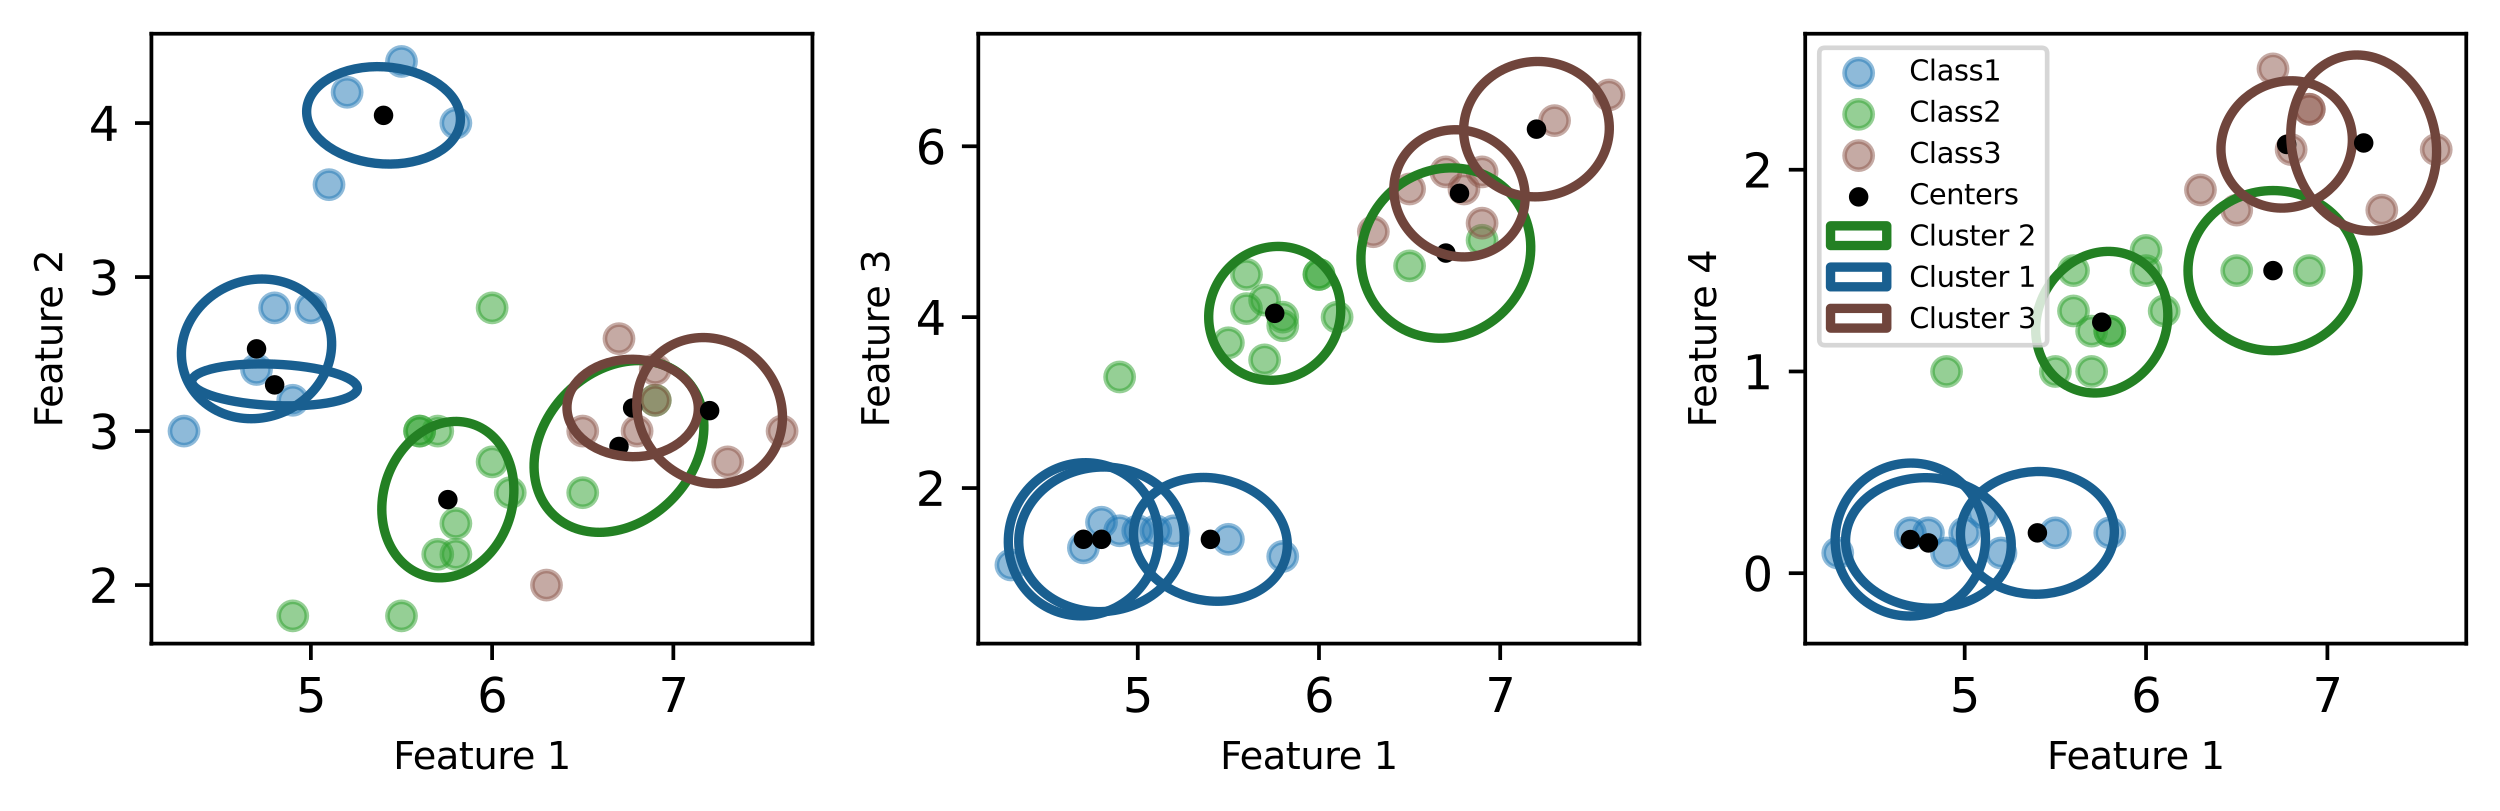 <?xml version="1.0" encoding="utf-8" standalone="no"?>
<!DOCTYPE svg PUBLIC "-//W3C//DTD SVG 1.1//EN"
  "http://www.w3.org/Graphics/SVG/1.1/DTD/svg11.dtd">
<svg xmlns:xlink="http://www.w3.org/1999/xlink" width="533.405pt" height="172.941pt" viewBox="0 0 533.405 172.941" xmlns="http://www.w3.org/2000/svg" version="1.1">
 <defs>
  <style type="text/css">*{stroke-linejoin: round; stroke-linecap: butt}</style>
 </defs>
 <g id="figure_1">
  <g id="patch_1">
   <path d="M 0 172.941 
L 533.405 172.941 
L 533.405 0 
L 0 0 
z
" style="fill: #ffffff"/>
  </g>
  <g id="axes_1">
   <g id="patch_2">
    <path d="M 32.305 137.32 
L 173.345 137.32 
L 173.345 7.2 
L 32.305 7.2 
z
" style="fill: #ffffff"/>
   </g>
   <g id="PathCollection_1">
    <defs>
     <path id="m92fc2468d6" d="M 0 3 
C 0.796 3 1.559 2.684 2.121 2.121 
C 2.684 1.559 3 0.796 3 0 
C 3 -0.796 2.684 -1.559 2.121 -2.121 
C 1.559 -2.684 0.796 -3 0 -3 
C -0.796 -3 -1.559 -2.684 -2.121 -2.121 
C -2.684 -1.559 -3 -0.796 -3 0 
C -3 0.796 -2.684 1.559 -2.121 2.121 
C -1.559 2.684 -0.796 3 0 3 
z
" style="stroke: #1f77b4; stroke-opacity: 0.5"/>
    </defs>
    <g clip-path="url(#p5265f10c4a)">
     <use xlink:href="#m92fc2468d6" x="54.729" y="78.832" style="fill: #1f77b4; fill-opacity: 0.5; stroke: #1f77b4; stroke-opacity: 0.5"/>
     <use xlink:href="#m92fc2468d6" x="62.463" y="85.403" style="fill: #1f77b4; fill-opacity: 0.5; stroke: #1f77b4; stroke-opacity: 0.5"/>
     <use xlink:href="#m92fc2468d6" x="85.664" y="13.115" style="fill: #1f77b4; fill-opacity: 0.5; stroke: #1f77b4; stroke-opacity: 0.5"/>
     <use xlink:href="#m92fc2468d6" x="70.197" y="39.401" style="fill: #1f77b4; fill-opacity: 0.5; stroke: #1f77b4; stroke-opacity: 0.5"/>
     <use xlink:href="#m92fc2468d6" x="74.064" y="19.686" style="fill: #1f77b4; fill-opacity: 0.5; stroke: #1f77b4; stroke-opacity: 0.5"/>
     <use xlink:href="#m92fc2468d6" x="66.33" y="65.688" style="fill: #1f77b4; fill-opacity: 0.5; stroke: #1f77b4; stroke-opacity: 0.5"/>
     <use xlink:href="#m92fc2468d6" x="39.262" y="91.975" style="fill: #1f77b4; fill-opacity: 0.5; stroke: #1f77b4; stroke-opacity: 0.5"/>
     <use xlink:href="#m92fc2468d6" x="58.596" y="65.688" style="fill: #1f77b4; fill-opacity: 0.5; stroke: #1f77b4; stroke-opacity: 0.5"/>
     <use xlink:href="#m92fc2468d6" x="97.265" y="26.258" style="fill: #1f77b4; fill-opacity: 0.5; stroke: #1f77b4; stroke-opacity: 0.5"/>
    </g>
   </g>
   <g id="PathCollection_2">
    <defs>
     <path id="m69087ca181" d="M 0 3 
C 0.796 3 1.559 2.684 2.121 2.121 
C 2.684 1.559 3 0.796 3 0 
C 3 -0.796 2.684 -1.559 2.121 -2.121 
C 1.559 -2.684 0.796 -3 0 -3 
C -0.796 -3 -1.559 -2.684 -2.121 -2.121 
C -2.684 -1.559 -3 -0.796 -3 0 
C -3 0.796 -2.684 1.559 -2.121 2.121 
C -1.559 2.684 -0.796 3 0 3 
z
" style="stroke: #2ca02c; stroke-opacity: 0.5"/>
    </defs>
    <g clip-path="url(#p5265f10c4a)">
     <use xlink:href="#m69087ca181" x="89.531" y="91.975" style="fill: #2ca02c; fill-opacity: 0.5; stroke: #2ca02c; stroke-opacity: 0.5"/>
     <use xlink:href="#m69087ca181" x="89.531" y="91.975" style="fill: #2ca02c; fill-opacity: 0.5; stroke: #2ca02c; stroke-opacity: 0.5"/>
     <use xlink:href="#m69087ca181" x="139.8" y="85.403" style="fill: #2ca02c; fill-opacity: 0.5; stroke: #2ca02c; stroke-opacity: 0.5"/>
     <use xlink:href="#m69087ca181" x="97.265" y="111.69" style="fill: #2ca02c; fill-opacity: 0.5; stroke: #2ca02c; stroke-opacity: 0.5"/>
     <use xlink:href="#m69087ca181" x="124.333" y="105.119" style="fill: #2ca02c; fill-opacity: 0.5; stroke: #2ca02c; stroke-opacity: 0.5"/>
     <use xlink:href="#m69087ca181" x="93.398" y="118.262" style="fill: #2ca02c; fill-opacity: 0.5; stroke: #2ca02c; stroke-opacity: 0.5"/>
     <use xlink:href="#m69087ca181" x="104.999" y="98.547" style="fill: #2ca02c; fill-opacity: 0.5; stroke: #2ca02c; stroke-opacity: 0.5"/>
     <use xlink:href="#m69087ca181" x="85.664" y="131.405" style="fill: #2ca02c; fill-opacity: 0.5; stroke: #2ca02c; stroke-opacity: 0.5"/>
     <use xlink:href="#m69087ca181" x="108.865" y="105.119" style="fill: #2ca02c; fill-opacity: 0.5; stroke: #2ca02c; stroke-opacity: 0.5"/>
     <use xlink:href="#m69087ca181" x="104.999" y="65.688" style="fill: #2ca02c; fill-opacity: 0.5; stroke: #2ca02c; stroke-opacity: 0.5"/>
     <use xlink:href="#m69087ca181" x="62.463" y="131.405" style="fill: #2ca02c; fill-opacity: 0.5; stroke: #2ca02c; stroke-opacity: 0.5"/>
     <use xlink:href="#m69087ca181" x="93.398" y="91.975" style="fill: #2ca02c; fill-opacity: 0.5; stroke: #2ca02c; stroke-opacity: 0.5"/>
     <use xlink:href="#m69087ca181" x="97.265" y="118.262" style="fill: #2ca02c; fill-opacity: 0.5; stroke: #2ca02c; stroke-opacity: 0.5"/>
    </g>
   </g>
   <g id="PathCollection_3">
    <defs>
     <path id="m49d8e9b718" d="M 0 3 
C 0.796 3 1.559 2.684 2.121 2.121 
C 2.684 1.559 3 0.796 3 0 
C 3 -0.796 2.684 -1.559 2.121 -2.121 
C 1.559 -2.684 0.796 -3 0 -3 
C -0.796 -3 -1.559 -2.684 -2.121 -2.121 
C -2.684 -1.559 -3 -0.796 -3 0 
C -3 0.796 -2.684 1.559 -2.121 2.121 
C -1.559 2.684 -0.796 3 0 3 
z
" style="stroke: #8c564b; stroke-opacity: 0.5"/>
    </defs>
    <g clip-path="url(#p5265f10c4a)">
     <use xlink:href="#m49d8e9b718" x="124.333" y="91.975" style="fill: #8c564b; fill-opacity: 0.5; stroke: #8c564b; stroke-opacity: 0.5"/>
     <use xlink:href="#m49d8e9b718" x="139.8" y="78.832" style="fill: #8c564b; fill-opacity: 0.5; stroke: #8c564b; stroke-opacity: 0.5"/>
     <use xlink:href="#m49d8e9b718" x="166.868" y="91.975" style="fill: #8c564b; fill-opacity: 0.5; stroke: #8c564b; stroke-opacity: 0.5"/>
     <use xlink:href="#m49d8e9b718" x="135.934" y="91.975" style="fill: #8c564b; fill-opacity: 0.5; stroke: #8c564b; stroke-opacity: 0.5"/>
     <use xlink:href="#m49d8e9b718" x="132.067" y="72.26" style="fill: #8c564b; fill-opacity: 0.5; stroke: #8c564b; stroke-opacity: 0.5"/>
     <use xlink:href="#m49d8e9b718" x="139.8" y="85.403" style="fill: #8c564b; fill-opacity: 0.5; stroke: #8c564b; stroke-opacity: 0.5"/>
     <use xlink:href="#m49d8e9b718" x="155.268" y="98.547" style="fill: #8c564b; fill-opacity: 0.5; stroke: #8c564b; stroke-opacity: 0.5"/>
     <use xlink:href="#m49d8e9b718" x="116.599" y="124.834" style="fill: #8c564b; fill-opacity: 0.5; stroke: #8c564b; stroke-opacity: 0.5"/>
    </g>
   </g>
   <g id="PathCollection_4">
    <defs>
     <path id="m09c2697eed" d="M 0 1.581 
C 0.419 1.581 0.822 1.415 1.118 1.118 
C 1.415 0.822 1.581 0.419 1.581 0 
C 1.581 -0.419 1.415 -0.822 1.118 -1.118 
C 0.822 -1.415 0.419 -1.581 0 -1.581 
C -0.419 -1.581 -0.822 -1.415 -1.118 -1.118 
C -1.415 -0.822 -1.581 -0.419 -1.581 0 
C -1.581 0.419 -1.415 0.822 -1.118 1.118 
C -0.822 1.415 -0.419 1.581 0 1.581 
z
" style="stroke: #000000"/>
    </defs>
    <g clip-path="url(#p5265f10c4a)">
     <use xlink:href="#m09c2697eed" x="95.554" y="106.602" style="stroke: #000000"/>
    </g>
   </g>
   <g id="patch_3">
    <path d="M 81.548 110.404 
C 81.953 114.712 83.817 118.444 86.73 120.777 
C 89.643 123.11 93.366 123.855 97.081 122.847 
C 100.795 121.838 104.198 119.16 106.538 115.4 
C 108.878 111.641 109.966 107.108 109.561 102.8 
C 109.156 98.492 107.292 94.761 104.379 92.427 
C 101.466 90.094 97.742 89.349 94.028 90.358 
C 90.313 91.366 86.911 94.044 84.571 97.804 
C 82.231 101.563 81.143 106.096 81.548 110.404 
L 81.548 110.404 
z
" clip-path="url(#p5265f10c4a)" style="fill: none; stroke: #238023; stroke-width: 2; stroke-linejoin: miter"/>
   </g>
   <g id="PathCollection_5">
    <g clip-path="url(#p5265f10c4a)">
     <use xlink:href="#m09c2697eed" x="54.736" y="74.436" style="stroke: #000000"/>
    </g>
   </g>
   <g id="patch_4">
    <path d="M 38.716 75.952 
C 38.845 79.883 40.656 83.494 43.751 85.99 
C 46.847 88.485 50.973 89.662 55.221 89.26 
C 59.47 88.858 63.494 86.91 66.407 83.846 
C 69.32 80.782 70.884 76.851 70.755 72.92 
C 70.627 68.989 68.815 65.378 65.72 62.882 
C 62.625 60.386 58.499 59.21 54.25 59.612 
C 50.002 60.014 45.978 61.961 43.065 65.026 
C 40.152 68.09 38.587 72.02 38.716 75.952 
L 38.716 75.952 
z
" clip-path="url(#p5265f10c4a)" style="fill: none; stroke: #195f90; stroke-width: 2; stroke-linejoin: miter"/>
   </g>
   <g id="PathCollection_6">
    <g clip-path="url(#p5265f10c4a)">
     <use xlink:href="#m09c2697eed" x="58.596" y="82.118" style="stroke: #000000"/>
    </g>
   </g>
   <g id="patch_5">
    <path d="M 40.934 81.379 
C 40.917 82.549 42.762 83.75 46.062 84.716 
C 49.362 85.683 53.848 86.336 58.532 86.532 
C 63.216 86.728 67.716 86.451 71.04 85.762 
C 74.364 85.072 76.241 84.027 76.258 82.857 
C 76.275 81.686 74.43 80.485 71.13 79.519 
C 67.83 78.552 63.344 77.899 58.66 77.703 
C 53.976 77.507 49.477 77.784 46.152 78.474 
C 42.828 79.163 40.951 80.208 40.934 81.379 
L 40.934 81.379 
z
" clip-path="url(#p5265f10c4a)" style="fill: none; stroke: #195f90; stroke-width: 2; stroke-linejoin: miter"/>
   </g>
   <g id="PathCollection_7">
    <g clip-path="url(#p5265f10c4a)">
     <use xlink:href="#m09c2697eed" x="132.067" y="95.261" style="stroke: #000000"/>
    </g>
   </g>
   <g id="patch_6">
    <path d="M 114.066 101.494 
C 114.613 106.063 117.035 109.789 120.798 111.851 
C 124.561 113.913 129.358 114.143 134.132 112.49 
C 138.906 110.836 143.268 107.436 146.256 103.036 
C 149.244 98.636 150.616 93.597 150.068 89.028 
C 149.52 84.459 147.098 80.733 143.335 78.671 
C 139.572 76.609 134.775 76.379 130.001 78.032 
C 125.227 79.686 120.866 83.086 117.877 87.486 
C 114.889 91.886 113.518 96.925 114.066 101.494 
L 114.066 101.494 
z
" clip-path="url(#p5265f10c4a)" style="fill: none; stroke: #238023; stroke-width: 2; stroke-linejoin: miter"/>
   </g>
   <g id="PathCollection_8">
    <g clip-path="url(#p5265f10c4a)">
     <use xlink:href="#m09c2697eed" x="134.982" y="87.048" style="stroke: #000000"/>
    </g>
   </g>
   <g id="patch_7">
    <path d="M 120.971 86.91 
C 120.962 89.667 122.429 92.326 125.05 94.301 
C 127.671 96.276 131.231 97.406 134.947 97.443 
C 138.663 97.479 142.23 96.419 144.864 94.495 
C 147.498 92.572 148.984 89.942 148.993 87.185 
C 149.002 84.429 147.535 81.77 144.914 79.795 
C 142.294 77.82 138.733 76.689 135.018 76.653 
C 131.302 76.616 127.734 77.677 125.1 79.6 
C 122.466 81.524 120.981 84.153 120.971 86.91 
L 120.971 86.91 
z
" clip-path="url(#p5265f10c4a)" style="fill: none; stroke: #70453c; stroke-width: 2; stroke-linejoin: miter"/>
   </g>
   <g id="PathCollection_9">
    <g clip-path="url(#p5265f10c4a)">
     <use xlink:href="#m09c2697eed" x="81.833" y="24.614" style="stroke: #000000"/>
    </g>
   </g>
   <g id="patch_8">
    <path d="M 65.426 23.705 
C 65.374 26.451 67.052 29.181 70.091 31.294 
C 73.131 33.406 77.283 34.729 81.634 34.97 
C 85.985 35.211 90.18 34.351 93.294 32.579 
C 96.408 30.808 98.187 28.269 98.239 25.523 
C 98.292 22.776 96.614 20.046 93.575 17.934 
C 90.535 15.821 86.383 14.499 82.032 14.258 
C 77.681 14.017 73.486 14.877 70.372 16.648 
C 67.258 18.42 65.479 20.958 65.426 23.705 
L 65.426 23.705 
z
" clip-path="url(#p5265f10c4a)" style="fill: none; stroke: #195f90; stroke-width: 2; stroke-linejoin: miter"/>
   </g>
   <g id="PathCollection_10">
    <g clip-path="url(#p5265f10c4a)">
     <use xlink:href="#m09c2697eed" x="151.407" y="87.612" style="stroke: #000000"/>
    </g>
   </g>
   <g id="patch_9">
    <path d="M 135.881 85.519 
C 135.69 89.617 137.142 93.768 139.919 97.058 
C 142.695 100.347 146.569 102.508 150.686 103.063 
C 154.804 103.618 158.83 102.522 161.877 100.017 
C 164.923 97.512 166.743 93.803 166.934 89.705 
C 167.125 85.608 165.673 81.457 162.896 78.167 
C 160.12 74.877 156.246 72.717 152.129 72.162 
C 148.011 71.607 143.985 72.703 140.938 75.207 
C 137.891 77.712 136.072 81.422 135.881 85.519 
L 135.881 85.519 
z
" clip-path="url(#p5265f10c4a)" style="fill: none; stroke: #70453c; stroke-width: 2; stroke-linejoin: miter"/>
   </g>
   <g id="matplotlib.axis_1">
    <g id="xtick_1">
     <g id="line2d_1">
      <defs>
       <path id="m2c7b5566ff" d="M 0 0 
L 0 3.5 
" style="stroke: #000000; stroke-width: 0.8"/>
      </defs>
      <g>
       <use xlink:href="#m2c7b5566ff" x="66.33" y="137.32" style="stroke: #000000; stroke-width: 0.8"/>
      </g>
     </g>
     <g id="text_1">
      <!-- 5 -->
      <g transform="translate(63.149 151.918) scale(0.1 -0.1)">
       <defs>
        <path id="DejaVuSans-35" d="M 691 4666 
L 3169 4666 
L 3169 4134 
L 1269 4134 
L 1269 2991 
Q 1406 3038 1543 3061 
Q 1681 3084 1819 3084 
Q 2600 3084 3056 2656 
Q 3513 2228 3513 1497 
Q 3513 744 3044 326 
Q 2575 -91 1722 -91 
Q 1428 -91 1123 -41 
Q 819 9 494 109 
L 494 744 
Q 775 591 1075 516 
Q 1375 441 1709 441 
Q 2250 441 2565 725 
Q 2881 1009 2881 1497 
Q 2881 1984 2565 2268 
Q 2250 2553 1709 2553 
Q 1456 2553 1204 2497 
Q 953 2441 691 2322 
L 691 4666 
z
" transform="scale(0.016)"/>
       </defs>
       <use xlink:href="#DejaVuSans-35"/>
      </g>
     </g>
    </g>
    <g id="xtick_2">
     <g id="line2d_2">
      <g>
       <use xlink:href="#m2c7b5566ff" x="104.999" y="137.32" style="stroke: #000000; stroke-width: 0.8"/>
      </g>
     </g>
     <g id="text_2">
      <!-- 6 -->
      <g transform="translate(101.817 151.918) scale(0.1 -0.1)">
       <defs>
        <path id="DejaVuSans-36" d="M 2113 2584 
Q 1688 2584 1439 2293 
Q 1191 2003 1191 1497 
Q 1191 994 1439 701 
Q 1688 409 2113 409 
Q 2538 409 2786 701 
Q 3034 994 3034 1497 
Q 3034 2003 2786 2293 
Q 2538 2584 2113 2584 
z
M 3366 4563 
L 3366 3988 
Q 3128 4100 2886 4159 
Q 2644 4219 2406 4219 
Q 1781 4219 1451 3797 
Q 1122 3375 1075 2522 
Q 1259 2794 1537 2939 
Q 1816 3084 2150 3084 
Q 2853 3084 3261 2657 
Q 3669 2231 3669 1497 
Q 3669 778 3244 343 
Q 2819 -91 2113 -91 
Q 1303 -91 875 529 
Q 447 1150 447 2328 
Q 447 3434 972 4092 
Q 1497 4750 2381 4750 
Q 2619 4750 2861 4703 
Q 3103 4656 3366 4563 
z
" transform="scale(0.016)"/>
       </defs>
       <use xlink:href="#DejaVuSans-36"/>
      </g>
     </g>
    </g>
    <g id="xtick_3">
     <g id="line2d_3">
      <g>
       <use xlink:href="#m2c7b5566ff" x="143.667" y="137.32" style="stroke: #000000; stroke-width: 0.8"/>
      </g>
     </g>
     <g id="text_3">
      <!-- 7 -->
      <g transform="translate(140.486 151.918) scale(0.1 -0.1)">
       <defs>
        <path id="DejaVuSans-37" d="M 525 4666 
L 3525 4666 
L 3525 4397 
L 1831 0 
L 1172 0 
L 2766 4134 
L 525 4134 
L 525 4666 
z
" transform="scale(0.016)"/>
       </defs>
       <use xlink:href="#DejaVuSans-37"/>
      </g>
     </g>
    </g>
    <g id="text_4">
     <!-- Feature 1 -->
     <g transform="translate(83.897 164.077) scale(0.08 -0.08)">
      <defs>
       <path id="DejaVuSans-46" d="M 628 4666 
L 3309 4666 
L 3309 4134 
L 1259 4134 
L 1259 2759 
L 3109 2759 
L 3109 2228 
L 1259 2228 
L 1259 0 
L 628 0 
L 628 4666 
z
" transform="scale(0.016)"/>
       <path id="DejaVuSans-65" d="M 3597 1894 
L 3597 1613 
L 953 1613 
Q 991 1019 1311 708 
Q 1631 397 2203 397 
Q 2534 397 2845 478 
Q 3156 559 3463 722 
L 3463 178 
Q 3153 47 2828 -22 
Q 2503 -91 2169 -91 
Q 1331 -91 842 396 
Q 353 884 353 1716 
Q 353 2575 817 3079 
Q 1281 3584 2069 3584 
Q 2775 3584 3186 3129 
Q 3597 2675 3597 1894 
z
M 3022 2063 
Q 3016 2534 2758 2815 
Q 2500 3097 2075 3097 
Q 1594 3097 1305 2825 
Q 1016 2553 972 2059 
L 3022 2063 
z
" transform="scale(0.016)"/>
       <path id="DejaVuSans-61" d="M 2194 1759 
Q 1497 1759 1228 1600 
Q 959 1441 959 1056 
Q 959 750 1161 570 
Q 1363 391 1709 391 
Q 2188 391 2477 730 
Q 2766 1069 2766 1631 
L 2766 1759 
L 2194 1759 
z
M 3341 1997 
L 3341 0 
L 2766 0 
L 2766 531 
Q 2569 213 2275 61 
Q 1981 -91 1556 -91 
Q 1019 -91 701 211 
Q 384 513 384 1019 
Q 384 1609 779 1909 
Q 1175 2209 1959 2209 
L 2766 2209 
L 2766 2266 
Q 2766 2663 2505 2880 
Q 2244 3097 1772 3097 
Q 1472 3097 1187 3025 
Q 903 2953 641 2809 
L 641 3341 
Q 956 3463 1253 3523 
Q 1550 3584 1831 3584 
Q 2591 3584 2966 3190 
Q 3341 2797 3341 1997 
z
" transform="scale(0.016)"/>
       <path id="DejaVuSans-74" d="M 1172 4494 
L 1172 3500 
L 2356 3500 
L 2356 3053 
L 1172 3053 
L 1172 1153 
Q 1172 725 1289 603 
Q 1406 481 1766 481 
L 2356 481 
L 2356 0 
L 1766 0 
Q 1100 0 847 248 
Q 594 497 594 1153 
L 594 3053 
L 172 3053 
L 172 3500 
L 594 3500 
L 594 4494 
L 1172 4494 
z
" transform="scale(0.016)"/>
       <path id="DejaVuSans-75" d="M 544 1381 
L 544 3500 
L 1119 3500 
L 1119 1403 
Q 1119 906 1312 657 
Q 1506 409 1894 409 
Q 2359 409 2629 706 
Q 2900 1003 2900 1516 
L 2900 3500 
L 3475 3500 
L 3475 0 
L 2900 0 
L 2900 538 
Q 2691 219 2414 64 
Q 2138 -91 1772 -91 
Q 1169 -91 856 284 
Q 544 659 544 1381 
z
M 1991 3584 
L 1991 3584 
z
" transform="scale(0.016)"/>
       <path id="DejaVuSans-72" d="M 2631 2963 
Q 2534 3019 2420 3045 
Q 2306 3072 2169 3072 
Q 1681 3072 1420 2755 
Q 1159 2438 1159 1844 
L 1159 0 
L 581 0 
L 581 3500 
L 1159 3500 
L 1159 2956 
Q 1341 3275 1631 3429 
Q 1922 3584 2338 3584 
Q 2397 3584 2469 3576 
Q 2541 3569 2628 3553 
L 2631 2963 
z
" transform="scale(0.016)"/>
       <path id="DejaVuSans-20" transform="scale(0.016)"/>
       <path id="DejaVuSans-31" d="M 794 531 
L 1825 531 
L 1825 4091 
L 703 3866 
L 703 4441 
L 1819 4666 
L 2450 4666 
L 2450 531 
L 3481 531 
L 3481 0 
L 794 0 
L 794 531 
z
" transform="scale(0.016)"/>
      </defs>
      <use xlink:href="#DejaVuSans-46"/>
      <use xlink:href="#DejaVuSans-65" x="52.02"/>
      <use xlink:href="#DejaVuSans-61" x="113.543"/>
      <use xlink:href="#DejaVuSans-74" x="174.822"/>
      <use xlink:href="#DejaVuSans-75" x="214.031"/>
      <use xlink:href="#DejaVuSans-72" x="277.41"/>
      <use xlink:href="#DejaVuSans-65" x="316.273"/>
      <use xlink:href="#DejaVuSans-20" x="377.797"/>
      <use xlink:href="#DejaVuSans-31" x="409.584"/>
     </g>
    </g>
   </g>
   <g id="matplotlib.axis_2">
    <g id="ytick_1">
     <g id="line2d_4">
      <defs>
       <path id="mec77f428bf" d="M 0 0 
L -3.5 0 
" style="stroke: #000000; stroke-width: 0.8"/>
      </defs>
      <g>
       <use xlink:href="#mec77f428bf" x="32.305" y="124.834" style="stroke: #000000; stroke-width: 0.8"/>
      </g>
     </g>
     <g id="text_5">
      <!-- 2 -->
      <g transform="translate(18.942 128.633) scale(0.1 -0.1)">
       <defs>
        <path id="DejaVuSans-32" d="M 1228 531 
L 3431 531 
L 3431 0 
L 469 0 
L 469 531 
Q 828 903 1448 1529 
Q 2069 2156 2228 2338 
Q 2531 2678 2651 2914 
Q 2772 3150 2772 3378 
Q 2772 3750 2511 3984 
Q 2250 4219 1831 4219 
Q 1534 4219 1204 4116 
Q 875 4013 500 3803 
L 500 4441 
Q 881 4594 1212 4672 
Q 1544 4750 1819 4750 
Q 2544 4750 2975 4387 
Q 3406 4025 3406 3419 
Q 3406 3131 3298 2873 
Q 3191 2616 2906 2266 
Q 2828 2175 2409 1742 
Q 1991 1309 1228 531 
z
" transform="scale(0.016)"/>
       </defs>
       <use xlink:href="#DejaVuSans-32"/>
      </g>
     </g>
    </g>
    <g id="ytick_2">
     <g id="line2d_5">
      <g>
       <use xlink:href="#mec77f428bf" x="32.305" y="91.975" style="stroke: #000000; stroke-width: 0.8"/>
      </g>
     </g>
     <g id="text_6">
      <!-- 3 -->
      <g transform="translate(18.942 95.774) scale(0.1 -0.1)">
       <defs>
        <path id="DejaVuSans-33" d="M 2597 2516 
Q 3050 2419 3304 2112 
Q 3559 1806 3559 1356 
Q 3559 666 3084 287 
Q 2609 -91 1734 -91 
Q 1441 -91 1130 -33 
Q 819 25 488 141 
L 488 750 
Q 750 597 1062 519 
Q 1375 441 1716 441 
Q 2309 441 2620 675 
Q 2931 909 2931 1356 
Q 2931 1769 2642 2001 
Q 2353 2234 1838 2234 
L 1294 2234 
L 1294 2753 
L 1863 2753 
Q 2328 2753 2575 2939 
Q 2822 3125 2822 3475 
Q 2822 3834 2567 4026 
Q 2313 4219 1838 4219 
Q 1578 4219 1281 4162 
Q 984 4106 628 3988 
L 628 4550 
Q 988 4650 1302 4700 
Q 1616 4750 1894 4750 
Q 2613 4750 3031 4423 
Q 3450 4097 3450 3541 
Q 3450 3153 3228 2886 
Q 3006 2619 2597 2516 
z
" transform="scale(0.016)"/>
       </defs>
       <use xlink:href="#DejaVuSans-33"/>
      </g>
     </g>
    </g>
    <g id="ytick_3">
     <g id="line2d_6">
      <g>
       <use xlink:href="#mec77f428bf" x="32.305" y="59.117" style="stroke: #000000; stroke-width: 0.8"/>
      </g>
     </g>
     <g id="text_7">
      <!-- 3 -->
      <g transform="translate(18.942 62.916) scale(0.1 -0.1)">
       <use xlink:href="#DejaVuSans-33"/>
      </g>
     </g>
    </g>
    <g id="ytick_4">
     <g id="line2d_7">
      <g>
       <use xlink:href="#mec77f428bf" x="32.305" y="26.258" style="stroke: #000000; stroke-width: 0.8"/>
      </g>
     </g>
     <g id="text_8">
      <!-- 4 -->
      <g transform="translate(18.942 30.057) scale(0.1 -0.1)">
       <defs>
        <path id="DejaVuSans-34" d="M 2419 4116 
L 825 1625 
L 2419 1625 
L 2419 4116 
z
M 2253 4666 
L 3047 4666 
L 3047 1625 
L 3713 1625 
L 3713 1100 
L 3047 1100 
L 3047 0 
L 2419 0 
L 2419 1100 
L 313 1100 
L 313 1709 
L 2253 4666 
z
" transform="scale(0.016)"/>
       </defs>
       <use xlink:href="#DejaVuSans-34"/>
      </g>
     </g>
    </g>
    <g id="text_9">
     <!-- Feature 2 -->
     <g transform="translate(13.279 91.188) rotate(-90) scale(0.08 -0.08)">
      <use xlink:href="#DejaVuSans-46"/>
      <use xlink:href="#DejaVuSans-65" x="52.02"/>
      <use xlink:href="#DejaVuSans-61" x="113.543"/>
      <use xlink:href="#DejaVuSans-74" x="174.822"/>
      <use xlink:href="#DejaVuSans-75" x="214.031"/>
      <use xlink:href="#DejaVuSans-72" x="277.41"/>
      <use xlink:href="#DejaVuSans-65" x="316.273"/>
      <use xlink:href="#DejaVuSans-20" x="377.797"/>
      <use xlink:href="#DejaVuSans-32" x="409.584"/>
     </g>
    </g>
   </g>
   <g id="patch_10">
    <path d="M 32.305 137.32 
L 32.305 7.2 
" style="fill: none; stroke: #000000; stroke-width: 0.8; stroke-linejoin: miter; stroke-linecap: square"/>
   </g>
   <g id="patch_11">
    <path d="M 173.345 137.32 
L 173.345 7.2 
" style="fill: none; stroke: #000000; stroke-width: 0.8; stroke-linejoin: miter; stroke-linecap: square"/>
   </g>
   <g id="patch_12">
    <path d="M 32.305 137.32 
L 173.345 137.32 
" style="fill: none; stroke: #000000; stroke-width: 0.8; stroke-linejoin: miter; stroke-linecap: square"/>
   </g>
   <g id="patch_13">
    <path d="M 32.305 7.2 
L 173.345 7.2 
" style="fill: none; stroke: #000000; stroke-width: 0.8; stroke-linejoin: miter; stroke-linecap: square"/>
   </g>
  </g>
  <g id="axes_2">
   <g id="patch_14">
    <path d="M 208.735 137.32 
L 349.775 137.32 
L 349.775 7.2 
L 208.735 7.2 
z
" style="fill: #ffffff"/>
   </g>
   <g id="PathCollection_11">
    <g clip-path="url(#p6eac495577)">
     <use xlink:href="#m92fc2468d6" x="231.156" y="116.893" style="fill: #1f77b4; fill-opacity: 0.5; stroke: #1f77b4; stroke-opacity: 0.5"/>
     <use xlink:href="#m92fc2468d6" x="238.889" y="113.247" style="fill: #1f77b4; fill-opacity: 0.5; stroke: #1f77b4; stroke-opacity: 0.5"/>
     <use xlink:href="#m92fc2468d6" x="262.088" y="115.07" style="fill: #1f77b4; fill-opacity: 0.5; stroke: #1f77b4; stroke-opacity: 0.5"/>
     <use xlink:href="#m92fc2468d6" x="246.622" y="113.247" style="fill: #1f77b4; fill-opacity: 0.5; stroke: #1f77b4; stroke-opacity: 0.5"/>
     <use xlink:href="#m92fc2468d6" x="250.488" y="113.247" style="fill: #1f77b4; fill-opacity: 0.5; stroke: #1f77b4; stroke-opacity: 0.5"/>
     <use xlink:href="#m92fc2468d6" x="242.755" y="113.247" style="fill: #1f77b4; fill-opacity: 0.5; stroke: #1f77b4; stroke-opacity: 0.5"/>
     <use xlink:href="#m92fc2468d6" x="215.69" y="120.54" style="fill: #1f77b4; fill-opacity: 0.5; stroke: #1f77b4; stroke-opacity: 0.5"/>
     <use xlink:href="#m92fc2468d6" x="235.022" y="111.424" style="fill: #1f77b4; fill-opacity: 0.5; stroke: #1f77b4; stroke-opacity: 0.5"/>
     <use xlink:href="#m92fc2468d6" x="273.688" y="118.717" style="fill: #1f77b4; fill-opacity: 0.5; stroke: #1f77b4; stroke-opacity: 0.5"/>
    </g>
   </g>
   <g id="PathCollection_12">
    <g clip-path="url(#p6eac495577)">
     <use xlink:href="#m69087ca181" x="265.955" y="58.553" style="fill: #2ca02c; fill-opacity: 0.5; stroke: #2ca02c; stroke-opacity: 0.5"/>
     <use xlink:href="#m69087ca181" x="265.955" y="65.846" style="fill: #2ca02c; fill-opacity: 0.5; stroke: #2ca02c; stroke-opacity: 0.5"/>
     <use xlink:href="#m69087ca181" x="316.22" y="51.261" style="fill: #2ca02c; fill-opacity: 0.5; stroke: #2ca02c; stroke-opacity: 0.5"/>
     <use xlink:href="#m69087ca181" x="273.688" y="69.492" style="fill: #2ca02c; fill-opacity: 0.5; stroke: #2ca02c; stroke-opacity: 0.5"/>
     <use xlink:href="#m69087ca181" x="300.753" y="56.73" style="fill: #2ca02c; fill-opacity: 0.5; stroke: #2ca02c; stroke-opacity: 0.5"/>
     <use xlink:href="#m69087ca181" x="269.821" y="76.785" style="fill: #2ca02c; fill-opacity: 0.5; stroke: #2ca02c; stroke-opacity: 0.5"/>
     <use xlink:href="#m69087ca181" x="281.421" y="58.553" style="fill: #2ca02c; fill-opacity: 0.5; stroke: #2ca02c; stroke-opacity: 0.5"/>
     <use xlink:href="#m69087ca181" x="262.088" y="73.138" style="fill: #2ca02c; fill-opacity: 0.5; stroke: #2ca02c; stroke-opacity: 0.5"/>
     <use xlink:href="#m69087ca181" x="285.287" y="67.669" style="fill: #2ca02c; fill-opacity: 0.5; stroke: #2ca02c; stroke-opacity: 0.5"/>
     <use xlink:href="#m69087ca181" x="281.421" y="58.553" style="fill: #2ca02c; fill-opacity: 0.5; stroke: #2ca02c; stroke-opacity: 0.5"/>
     <use xlink:href="#m69087ca181" x="238.889" y="80.431" style="fill: #2ca02c; fill-opacity: 0.5; stroke: #2ca02c; stroke-opacity: 0.5"/>
     <use xlink:href="#m69087ca181" x="269.821" y="64.023" style="fill: #2ca02c; fill-opacity: 0.5; stroke: #2ca02c; stroke-opacity: 0.5"/>
     <use xlink:href="#m69087ca181" x="273.688" y="67.669" style="fill: #2ca02c; fill-opacity: 0.5; stroke: #2ca02c; stroke-opacity: 0.5"/>
    </g>
   </g>
   <g id="PathCollection_13">
    <g clip-path="url(#p6eac495577)">
     <use xlink:href="#m49d8e9b718" x="300.753" y="40.322" style="fill: #8c564b; fill-opacity: 0.5; stroke: #8c564b; stroke-opacity: 0.5"/>
     <use xlink:href="#m49d8e9b718" x="316.22" y="36.676" style="fill: #8c564b; fill-opacity: 0.5; stroke: #8c564b; stroke-opacity: 0.5"/>
     <use xlink:href="#m49d8e9b718" x="343.285" y="20.268" style="fill: #8c564b; fill-opacity: 0.5; stroke: #8c564b; stroke-opacity: 0.5"/>
     <use xlink:href="#m49d8e9b718" x="312.353" y="40.322" style="fill: #8c564b; fill-opacity: 0.5; stroke: #8c564b; stroke-opacity: 0.5"/>
     <use xlink:href="#m49d8e9b718" x="308.486" y="36.676" style="fill: #8c564b; fill-opacity: 0.5; stroke: #8c564b; stroke-opacity: 0.5"/>
     <use xlink:href="#m49d8e9b718" x="316.22" y="47.614" style="fill: #8c564b; fill-opacity: 0.5; stroke: #8c564b; stroke-opacity: 0.5"/>
     <use xlink:href="#m49d8e9b718" x="331.686" y="25.737" style="fill: #8c564b; fill-opacity: 0.5; stroke: #8c564b; stroke-opacity: 0.5"/>
     <use xlink:href="#m49d8e9b718" x="293.02" y="49.438" style="fill: #8c564b; fill-opacity: 0.5; stroke: #8c564b; stroke-opacity: 0.5"/>
    </g>
   </g>
   <g id="PathCollection_14">
    <g clip-path="url(#p6eac495577)">
     <use xlink:href="#m09c2697eed" x="271.977" y="66.856" style="stroke: #000000"/>
    </g>
   </g>
   <g id="patch_15">
    <path d="M 272.932 52.579 
C 269.204 52.524 265.528 53.975 262.713 56.613 
C 259.898 59.251 258.175 62.861 257.921 66.647 
C 257.668 70.433 258.907 74.087 261.363 76.804 
C 263.82 79.52 267.295 81.077 271.023 81.133 
C 274.75 81.188 278.426 79.737 281.241 77.099 
C 284.056 74.461 285.78 70.851 286.033 67.065 
C 286.286 63.279 285.048 59.625 282.591 56.909 
C 280.134 54.192 276.659 52.635 272.932 52.579 
L 272.932 52.579 
z
" clip-path="url(#p6eac495577)" style="fill: none; stroke: #238023; stroke-width: 2; stroke-linejoin: miter"/>
   </g>
   <g id="PathCollection_15">
    <g clip-path="url(#p6eac495577)">
     <use xlink:href="#m09c2697eed" x="231.162" y="115.064" style="stroke: #000000"/>
    </g>
   </g>
   <g id="patch_16">
    <path d="M 231.715 98.723 
C 227.468 98.691 223.335 100.382 220.228 103.424 
C 217.121 106.466 215.293 110.61 215.146 114.944 
C 214.999 119.277 216.546 123.447 219.446 126.534 
C 222.346 129.621 226.361 131.373 230.609 131.405 
C 234.857 131.437 238.989 129.746 242.096 126.704 
C 245.203 123.663 247.032 119.518 247.178 115.185 
C 247.325 110.851 245.778 106.681 242.878 103.594 
C 239.979 100.507 235.963 98.755 231.715 98.723 
L 231.715 98.723 
z
" clip-path="url(#p6eac495577)" style="fill: none; stroke: #195f90; stroke-width: 2; stroke-linejoin: miter"/>
   </g>
   <g id="PathCollection_16">
    <g clip-path="url(#p6eac495577)">
     <use xlink:href="#m09c2697eed" x="235.022" y="115.07" style="stroke: #000000"/>
    </g>
   </g>
   <g id="patch_17">
    <path d="M 235.67 99.642 
C 230.989 99.598 226.432 101.182 223.001 104.044 
C 219.57 106.907 217.545 110.814 217.374 114.906 
C 217.202 118.997 218.897 122.939 222.085 125.863 
C 225.273 128.787 229.694 130.455 234.375 130.498 
C 239.055 130.542 243.613 128.958 247.044 126.096 
C 250.475 123.234 252.499 119.327 252.671 115.235 
C 252.843 111.143 251.148 107.201 247.96 104.277 
C 244.771 101.353 240.35 99.686 235.67 99.642 
L 235.67 99.642 
z
" clip-path="url(#p6eac495577)" style="fill: none; stroke: #195f90; stroke-width: 2; stroke-linejoin: miter"/>
   </g>
   <g id="PathCollection_17">
    <g clip-path="url(#p6eac495577)">
     <use xlink:href="#m09c2697eed" x="308.486" y="53.995" style="stroke: #000000"/>
    </g>
   </g>
   <g id="patch_18">
    <path d="M 309.986 35.828 
C 305.197 35.74 300.446 37.57 296.779 40.915 
C 293.112 44.26 290.828 48.846 290.431 53.664 
C 290.033 58.482 291.554 63.139 294.659 66.608 
C 297.764 70.077 302.199 72.075 306.987 72.163 
C 311.776 72.251 316.527 70.421 320.194 67.076 
C 323.861 63.731 326.144 59.145 326.542 54.327 
C 326.94 49.509 325.418 44.852 322.314 41.383 
C 319.209 37.914 314.774 35.916 309.986 35.828 
L 309.986 35.828 
z
" clip-path="url(#p6eac495577)" style="fill: none; stroke: #238023; stroke-width: 2; stroke-linejoin: miter"/>
   </g>
   <g id="PathCollection_18">
    <g clip-path="url(#p6eac495577)">
     <use xlink:href="#m09c2697eed" x="311.402" y="41.251" style="stroke: #000000"/>
    </g>
   </g>
   <g id="patch_19">
    <path d="M 310.285 27.685 
C 306.582 27.752 303.147 29.247 300.737 31.839 
C 298.328 34.431 297.141 37.909 297.437 41.507 
C 297.733 45.104 299.488 48.529 302.316 51.025 
C 305.145 53.521 308.815 54.885 312.518 54.818 
C 316.222 54.75 319.657 53.255 322.066 50.663 
C 324.475 48.071 325.663 44.593 325.367 40.996 
C 325.071 37.398 323.315 33.974 320.487 31.477 
C 317.659 28.981 313.989 27.617 310.285 27.685 
L 310.285 27.685 
z
" clip-path="url(#p6eac495577)" style="fill: none; stroke: #70453c; stroke-width: 2; stroke-linejoin: miter"/>
   </g>
   <g id="PathCollection_19">
    <g clip-path="url(#p6eac495577)">
     <use xlink:href="#m09c2697eed" x="258.257" y="115.079" style="stroke: #000000"/>
    </g>
   </g>
   <g id="patch_20">
    <path d="M 256.012 101.885 
C 251.702 102.048 247.804 103.595 245.177 106.184 
C 242.551 108.774 241.41 112.195 242.005 115.694 
C 242.601 119.193 244.884 122.484 248.353 124.843 
C 251.822 127.202 256.192 128.435 260.502 128.272 
C 264.813 128.109 268.71 126.563 271.337 123.973 
C 273.963 121.384 275.104 117.963 274.509 114.464 
C 273.913 110.965 271.63 107.673 268.161 105.314 
C 264.692 102.956 260.322 101.722 256.012 101.885 
L 256.012 101.885 
z
" clip-path="url(#p6eac495577)" style="fill: none; stroke: #195f90; stroke-width: 2; stroke-linejoin: miter"/>
   </g>
   <g id="PathCollection_20">
    <g clip-path="url(#p6eac495577)">
     <use xlink:href="#m09c2697eed" x="327.826" y="27.557" style="stroke: #000000"/>
    </g>
   </g>
   <g id="patch_21">
    <path d="M 328.157 13.115 
C 324.036 13.094 320.049 14.595 317.073 17.289 
C 314.097 19.982 312.375 23.648 312.287 27.478 
C 312.199 31.308 313.752 34.99 316.604 37.713 
C 319.456 40.437 323.373 41.978 327.494 41.999 
C 331.615 42.02 335.603 40.519 338.579 37.825 
C 341.555 35.132 343.276 31.466 343.364 27.636 
C 343.452 23.806 341.899 20.124 339.047 17.401 
C 336.196 14.677 332.278 13.136 328.157 13.115 
L 328.157 13.115 
z
" clip-path="url(#p6eac495577)" style="fill: none; stroke: #70453c; stroke-width: 2; stroke-linejoin: miter"/>
   </g>
   <g id="matplotlib.axis_3">
    <g id="xtick_4">
     <g id="line2d_8">
      <g>
       <use xlink:href="#m2c7b5566ff" x="242.755" y="137.32" style="stroke: #000000; stroke-width: 0.8"/>
      </g>
     </g>
     <g id="text_10">
      <!-- 5 -->
      <g transform="translate(239.574 151.918) scale(0.1 -0.1)">
       <use xlink:href="#DejaVuSans-35"/>
      </g>
     </g>
    </g>
    <g id="xtick_5">
     <g id="line2d_9">
      <g>
       <use xlink:href="#m2c7b5566ff" x="281.421" y="137.32" style="stroke: #000000; stroke-width: 0.8"/>
      </g>
     </g>
     <g id="text_11">
      <!-- 6 -->
      <g transform="translate(278.239 151.918) scale(0.1 -0.1)">
       <use xlink:href="#DejaVuSans-36"/>
      </g>
     </g>
    </g>
    <g id="xtick_6">
     <g id="line2d_10">
      <g>
       <use xlink:href="#m2c7b5566ff" x="320.086" y="137.32" style="stroke: #000000; stroke-width: 0.8"/>
      </g>
     </g>
     <g id="text_12">
      <!-- 7 -->
      <g transform="translate(316.905 151.918) scale(0.1 -0.1)">
       <use xlink:href="#DejaVuSans-37"/>
      </g>
     </g>
    </g>
    <g id="text_13">
     <!-- Feature 1 -->
     <g transform="translate(260.327 164.077) scale(0.08 -0.08)">
      <use xlink:href="#DejaVuSans-46"/>
      <use xlink:href="#DejaVuSans-65" x="52.02"/>
      <use xlink:href="#DejaVuSans-61" x="113.543"/>
      <use xlink:href="#DejaVuSans-74" x="174.822"/>
      <use xlink:href="#DejaVuSans-75" x="214.031"/>
      <use xlink:href="#DejaVuSans-72" x="277.41"/>
      <use xlink:href="#DejaVuSans-65" x="316.273"/>
      <use xlink:href="#DejaVuSans-20" x="377.797"/>
      <use xlink:href="#DejaVuSans-31" x="409.584"/>
     </g>
    </g>
   </g>
   <g id="matplotlib.axis_4">
    <g id="ytick_5">
     <g id="line2d_11">
      <g>
       <use xlink:href="#mec77f428bf" x="208.735" y="104.131" style="stroke: #000000; stroke-width: 0.8"/>
      </g>
     </g>
     <g id="text_14">
      <!-- 2 -->
      <g transform="translate(195.373 107.931) scale(0.1 -0.1)">
       <use xlink:href="#DejaVuSans-32"/>
      </g>
     </g>
    </g>
    <g id="ytick_6">
     <g id="line2d_12">
      <g>
       <use xlink:href="#mec77f428bf" x="208.735" y="67.669" style="stroke: #000000; stroke-width: 0.8"/>
      </g>
     </g>
     <g id="text_15">
      <!-- 4 -->
      <g transform="translate(195.373 71.468) scale(0.1 -0.1)">
       <use xlink:href="#DejaVuSans-34"/>
      </g>
     </g>
    </g>
    <g id="ytick_7">
     <g id="line2d_13">
      <g>
       <use xlink:href="#mec77f428bf" x="208.735" y="31.206" style="stroke: #000000; stroke-width: 0.8"/>
      </g>
     </g>
     <g id="text_16">
      <!-- 6 -->
      <g transform="translate(195.373 35.006) scale(0.1 -0.1)">
       <use xlink:href="#DejaVuSans-36"/>
      </g>
     </g>
    </g>
    <g id="text_17">
     <!-- Feature 3 -->
     <g transform="translate(189.709 91.188) rotate(-90) scale(0.08 -0.08)">
      <use xlink:href="#DejaVuSans-46"/>
      <use xlink:href="#DejaVuSans-65" x="52.02"/>
      <use xlink:href="#DejaVuSans-61" x="113.543"/>
      <use xlink:href="#DejaVuSans-74" x="174.822"/>
      <use xlink:href="#DejaVuSans-75" x="214.031"/>
      <use xlink:href="#DejaVuSans-72" x="277.41"/>
      <use xlink:href="#DejaVuSans-65" x="316.273"/>
      <use xlink:href="#DejaVuSans-20" x="377.797"/>
      <use xlink:href="#DejaVuSans-33" x="409.584"/>
     </g>
    </g>
   </g>
   <g id="patch_22">
    <path d="M 208.735 137.32 
L 208.735 7.2 
" style="fill: none; stroke: #000000; stroke-width: 0.8; stroke-linejoin: miter; stroke-linecap: square"/>
   </g>
   <g id="patch_23">
    <path d="M 349.775 137.32 
L 349.775 7.2 
" style="fill: none; stroke: #000000; stroke-width: 0.8; stroke-linejoin: miter; stroke-linecap: square"/>
   </g>
   <g id="patch_24">
    <path d="M 208.735 137.32 
L 349.775 137.32 
" style="fill: none; stroke: #000000; stroke-width: 0.8; stroke-linejoin: miter; stroke-linecap: square"/>
   </g>
   <g id="patch_25">
    <path d="M 208.735 7.2 
L 349.775 7.2 
" style="fill: none; stroke: #000000; stroke-width: 0.8; stroke-linejoin: miter; stroke-linecap: square"/>
   </g>
  </g>
  <g id="axes_3">
   <g id="patch_26">
    <path d="M 385.165 137.32 
L 526.205 137.32 
L 526.205 7.2 
L 385.165 7.2 
z
" style="fill: #ffffff"/>
   </g>
   <g id="PathCollection_21">
    <g clip-path="url(#p65dad8d227)">
     <use xlink:href="#m92fc2468d6" x="407.583" y="113.688" style="fill: #1f77b4; fill-opacity: 0.5; stroke: #1f77b4; stroke-opacity: 0.5"/>
     <use xlink:href="#m92fc2468d6" x="415.322" y="117.992" style="fill: #1f77b4; fill-opacity: 0.5; stroke: #1f77b4; stroke-opacity: 0.5"/>
     <use xlink:href="#m92fc2468d6" x="438.538" y="113.688" style="fill: #1f77b4; fill-opacity: 0.5; stroke: #1f77b4; stroke-opacity: 0.5"/>
     <use xlink:href="#m92fc2468d6" x="423.06" y="109.384" style="fill: #1f77b4; fill-opacity: 0.5; stroke: #1f77b4; stroke-opacity: 0.5"/>
     <use xlink:href="#m92fc2468d6" x="426.93" y="117.992" style="fill: #1f77b4; fill-opacity: 0.5; stroke: #1f77b4; stroke-opacity: 0.5"/>
     <use xlink:href="#m92fc2468d6" x="419.191" y="113.688" style="fill: #1f77b4; fill-opacity: 0.5; stroke: #1f77b4; stroke-opacity: 0.5"/>
     <use xlink:href="#m92fc2468d6" x="392.106" y="117.992" style="fill: #1f77b4; fill-opacity: 0.5; stroke: #1f77b4; stroke-opacity: 0.5"/>
     <use xlink:href="#m92fc2468d6" x="411.452" y="113.688" style="fill: #1f77b4; fill-opacity: 0.5; stroke: #1f77b4; stroke-opacity: 0.5"/>
     <use xlink:href="#m92fc2468d6" x="450.146" y="113.688" style="fill: #1f77b4; fill-opacity: 0.5; stroke: #1f77b4; stroke-opacity: 0.5"/>
    </g>
   </g>
   <g id="PathCollection_22">
    <g clip-path="url(#p65dad8d227)">
     <use xlink:href="#m69087ca181" x="442.407" y="57.738" style="fill: #2ca02c; fill-opacity: 0.5; stroke: #2ca02c; stroke-opacity: 0.5"/>
     <use xlink:href="#m69087ca181" x="442.407" y="66.345" style="fill: #2ca02c; fill-opacity: 0.5; stroke: #2ca02c; stroke-opacity: 0.5"/>
     <use xlink:href="#m69087ca181" x="492.709" y="57.738" style="fill: #2ca02c; fill-opacity: 0.5; stroke: #2ca02c; stroke-opacity: 0.5"/>
     <use xlink:href="#m69087ca181" x="450.146" y="70.649" style="fill: #2ca02c; fill-opacity: 0.5; stroke: #2ca02c; stroke-opacity: 0.5"/>
     <use xlink:href="#m69087ca181" x="477.231" y="57.738" style="fill: #2ca02c; fill-opacity: 0.5; stroke: #2ca02c; stroke-opacity: 0.5"/>
     <use xlink:href="#m69087ca181" x="446.276" y="79.257" style="fill: #2ca02c; fill-opacity: 0.5; stroke: #2ca02c; stroke-opacity: 0.5"/>
     <use xlink:href="#m69087ca181" x="457.884" y="57.738" style="fill: #2ca02c; fill-opacity: 0.5; stroke: #2ca02c; stroke-opacity: 0.5"/>
     <use xlink:href="#m69087ca181" x="438.538" y="79.257" style="fill: #2ca02c; fill-opacity: 0.5; stroke: #2ca02c; stroke-opacity: 0.5"/>
     <use xlink:href="#m69087ca181" x="461.754" y="66.345" style="fill: #2ca02c; fill-opacity: 0.5; stroke: #2ca02c; stroke-opacity: 0.5"/>
     <use xlink:href="#m69087ca181" x="457.884" y="53.434" style="fill: #2ca02c; fill-opacity: 0.5; stroke: #2ca02c; stroke-opacity: 0.5"/>
     <use xlink:href="#m69087ca181" x="415.322" y="79.257" style="fill: #2ca02c; fill-opacity: 0.5; stroke: #2ca02c; stroke-opacity: 0.5"/>
     <use xlink:href="#m69087ca181" x="446.276" y="70.649" style="fill: #2ca02c; fill-opacity: 0.5; stroke: #2ca02c; stroke-opacity: 0.5"/>
     <use xlink:href="#m69087ca181" x="450.146" y="70.649" style="fill: #2ca02c; fill-opacity: 0.5; stroke: #2ca02c; stroke-opacity: 0.5"/>
    </g>
   </g>
   <g id="PathCollection_23">
    <g clip-path="url(#p65dad8d227)">
     <use xlink:href="#m49d8e9b718" x="477.231" y="44.826" style="fill: #8c564b; fill-opacity: 0.5; stroke: #8c564b; stroke-opacity: 0.5"/>
     <use xlink:href="#m49d8e9b718" x="492.709" y="23.307" style="fill: #8c564b; fill-opacity: 0.5; stroke: #8c564b; stroke-opacity: 0.5"/>
     <use xlink:href="#m49d8e9b718" x="519.794" y="31.915" style="fill: #8c564b; fill-opacity: 0.5; stroke: #8c564b; stroke-opacity: 0.5"/>
     <use xlink:href="#m49d8e9b718" x="488.839" y="31.915" style="fill: #8c564b; fill-opacity: 0.5; stroke: #8c564b; stroke-opacity: 0.5"/>
     <use xlink:href="#m49d8e9b718" x="484.97" y="14.699" style="fill: #8c564b; fill-opacity: 0.5; stroke: #8c564b; stroke-opacity: 0.5"/>
     <use xlink:href="#m49d8e9b718" x="492.709" y="23.307" style="fill: #8c564b; fill-opacity: 0.5; stroke: #8c564b; stroke-opacity: 0.5"/>
     <use xlink:href="#m49d8e9b718" x="508.186" y="44.826" style="fill: #8c564b; fill-opacity: 0.5; stroke: #8c564b; stroke-opacity: 0.5"/>
     <use xlink:href="#m49d8e9b718" x="469.493" y="40.522" style="fill: #8c564b; fill-opacity: 0.5; stroke: #8c564b; stroke-opacity: 0.5"/>
    </g>
   </g>
   <g id="PathCollection_24">
    <g clip-path="url(#p65dad8d227)">
     <use xlink:href="#m09c2697eed" x="448.434" y="68.744" style="stroke: #000000"/>
    </g>
   </g>
   <g id="patch_27">
    <path d="M 436.487 78.03 
C 438.473 81.19 441.636 83.243 445.28 83.736 
C 448.924 84.229 452.752 83.123 455.92 80.66 
C 459.089 78.198 461.339 74.58 462.175 70.604 
C 463.012 66.629 462.366 62.619 460.381 59.459 
C 458.396 56.299 455.233 54.246 451.588 53.752 
C 447.944 53.259 444.116 54.366 440.948 56.828 
C 437.78 59.291 435.53 62.908 434.693 66.884 
C 433.857 70.86 434.502 74.87 436.487 78.03 
L 436.487 78.03 
z
" clip-path="url(#p65dad8d227)" style="fill: none; stroke: #238023; stroke-width: 2; stroke-linejoin: miter"/>
   </g>
   <g id="PathCollection_25">
    <g clip-path="url(#p65dad8d227)">
     <use xlink:href="#m09c2697eed" x="407.589" y="115.12" style="stroke: #000000"/>
    </g>
   </g>
   <g id="patch_28">
    <path d="M 391.576 116.185 
C 391.808 120.504 393.718 124.535 396.886 127.389 
C 400.053 130.243 404.218 131.688 408.465 131.405 
C 412.712 131.123 416.693 129.136 419.532 125.882 
C 422.371 122.628 423.835 118.373 423.603 114.054 
C 423.371 109.735 421.46 105.705 418.293 102.851 
C 415.126 99.997 410.96 98.552 406.713 98.834 
C 402.467 99.117 398.485 101.104 395.647 104.358 
C 392.808 107.612 391.344 111.866 391.576 116.185 
L 391.576 116.185 
z
" clip-path="url(#p65dad8d227)" style="fill: none; stroke: #195f90; stroke-width: 2; stroke-linejoin: miter"/>
   </g>
   <g id="PathCollection_26">
    <g clip-path="url(#p65dad8d227)">
     <use xlink:href="#m09c2697eed" x="411.452" y="115.84" style="stroke: #000000"/>
    </g>
   </g>
   <g id="patch_29">
    <path d="M 393.789 114.893 
C 393.63 118.576 395.338 122.208 398.537 124.989 
C 401.737 127.771 406.166 129.475 410.851 129.726 
C 415.535 129.977 420.091 128.755 423.517 126.328 
C 426.942 123.902 428.956 120.469 429.115 116.786 
C 429.275 113.104 427.567 109.472 424.367 106.69 
C 421.168 103.908 416.738 102.204 412.054 101.953 
C 407.37 101.702 402.813 102.925 399.388 105.351 
C 395.963 107.778 393.949 111.21 393.789 114.893 
L 393.789 114.893 
z
" clip-path="url(#p65dad8d227)" style="fill: none; stroke: #195f90; stroke-width: 2; stroke-linejoin: miter"/>
   </g>
   <g id="PathCollection_27">
    <g clip-path="url(#p65dad8d227)">
     <use xlink:href="#m09c2697eed" x="484.97" y="57.738" style="stroke: #000000"/>
    </g>
   </g>
   <g id="patch_30">
    <path d="M 503.101 57.738 
C 503.101 53.208 501.19 48.863 497.79 45.66 
C 494.39 42.456 489.778 40.657 484.97 40.657 
C 480.162 40.657 475.55 42.456 472.149 45.66 
C 468.749 48.863 466.839 53.208 466.839 57.738 
C 466.839 62.268 468.749 66.613 472.149 69.816 
C 475.55 73.019 480.162 74.819 484.97 74.819 
C 489.778 74.819 494.39 73.019 497.79 69.816 
C 501.19 66.613 503.101 62.268 503.101 57.738 
L 503.101 57.738 
z
" clip-path="url(#p65dad8d227)" style="fill: none; stroke: #238023; stroke-width: 2; stroke-linejoin: miter"/>
   </g>
   <g id="PathCollection_28">
    <g clip-path="url(#p65dad8d227)">
     <use xlink:href="#m09c2697eed" x="487.887" y="30.818" style="stroke: #000000"/>
    </g>
   </g>
   <g id="patch_31">
    <path d="M 474.163 34.538 
C 474.922 38.002 477.096 40.933 480.206 42.685 
C 483.317 44.437 487.109 44.867 490.749 43.88 
C 494.389 42.893 497.579 40.571 499.616 37.424 
C 501.653 34.276 502.371 30.562 501.612 27.098 
C 500.853 23.633 498.679 20.703 495.568 18.951 
C 492.458 17.199 488.665 16.769 485.025 17.756 
C 481.386 18.742 478.196 21.065 476.159 24.212 
C 474.122 27.359 473.404 31.074 474.163 34.538 
L 474.163 34.538 
z
" clip-path="url(#p65dad8d227)" style="fill: none; stroke: #70453c; stroke-width: 2; stroke-linejoin: miter"/>
   </g>
   <g id="PathCollection_29">
    <g clip-path="url(#p65dad8d227)">
     <use xlink:href="#m09c2697eed" x="434.704" y="113.693" style="stroke: #000000"/>
    </g>
   </g>
   <g id="patch_32">
    <path d="M 418.289 114.22 
C 418.379 117.69 420.195 120.964 423.337 123.319 
C 426.479 125.674 430.69 126.919 435.043 126.779 
C 439.397 126.639 443.536 125.126 446.551 122.574 
C 449.566 120.021 451.209 116.637 451.119 113.166 
C 451.029 109.696 449.213 106.423 446.071 104.067 
C 442.929 101.712 438.718 100.467 434.365 100.607 
C 430.011 100.747 425.872 102.26 422.857 104.812 
C 419.842 107.365 418.199 110.749 418.289 114.22 
L 418.289 114.22 
z
" clip-path="url(#p65dad8d227)" style="fill: none; stroke: #195f90; stroke-width: 2; stroke-linejoin: miter"/>
   </g>
   <g id="PathCollection_30">
    <g clip-path="url(#p65dad8d227)">
     <use xlink:href="#m09c2697eed" x="504.323" y="30.504" style="stroke: #000000"/>
    </g>
   </g>
   <g id="patch_33">
    <path d="M 497.11 13.115 
C 493.456 14.99 490.711 18.621 489.479 23.208 
C 488.248 27.795 488.631 32.964 490.544 37.575 
C 492.456 42.187 495.743 45.865 499.68 47.8 
C 503.617 49.735 507.882 49.769 511.536 47.893 
C 515.191 46.018 517.936 42.387 519.167 37.8 
C 520.399 33.213 520.016 28.044 518.103 23.433 
C 516.19 18.821 512.903 15.142 508.966 13.208 
C 505.03 11.273 500.765 11.239 497.11 13.115 
L 497.11 13.115 
z
" clip-path="url(#p65dad8d227)" style="fill: none; stroke: #70453c; stroke-width: 2; stroke-linejoin: miter"/>
   </g>
   <g id="matplotlib.axis_5">
    <g id="xtick_7">
     <g id="line2d_14">
      <g>
       <use xlink:href="#m2c7b5566ff" x="419.191" y="137.32" style="stroke: #000000; stroke-width: 0.8"/>
      </g>
     </g>
     <g id="text_18">
      <!-- 5 -->
      <g transform="translate(416.01 151.918) scale(0.1 -0.1)">
       <use xlink:href="#DejaVuSans-35"/>
      </g>
     </g>
    </g>
    <g id="xtick_8">
     <g id="line2d_15">
      <g>
       <use xlink:href="#m2c7b5566ff" x="457.884" y="137.32" style="stroke: #000000; stroke-width: 0.8"/>
      </g>
     </g>
     <g id="text_19">
      <!-- 6 -->
      <g transform="translate(454.703 151.918) scale(0.1 -0.1)">
       <use xlink:href="#DejaVuSans-36"/>
      </g>
     </g>
    </g>
    <g id="xtick_9">
     <g id="line2d_16">
      <g>
       <use xlink:href="#m2c7b5566ff" x="496.578" y="137.32" style="stroke: #000000; stroke-width: 0.8"/>
      </g>
     </g>
     <g id="text_20">
      <!-- 7 -->
      <g transform="translate(493.397 151.918) scale(0.1 -0.1)">
       <use xlink:href="#DejaVuSans-37"/>
      </g>
     </g>
    </g>
    <g id="text_21">
     <!-- Feature 1 -->
     <g transform="translate(436.757 164.077) scale(0.08 -0.08)">
      <use xlink:href="#DejaVuSans-46"/>
      <use xlink:href="#DejaVuSans-65" x="52.02"/>
      <use xlink:href="#DejaVuSans-61" x="113.543"/>
      <use xlink:href="#DejaVuSans-74" x="174.822"/>
      <use xlink:href="#DejaVuSans-75" x="214.031"/>
      <use xlink:href="#DejaVuSans-72" x="277.41"/>
      <use xlink:href="#DejaVuSans-65" x="316.273"/>
      <use xlink:href="#DejaVuSans-20" x="377.797"/>
      <use xlink:href="#DejaVuSans-31" x="409.584"/>
     </g>
    </g>
   </g>
   <g id="matplotlib.axis_6">
    <g id="ytick_8">
     <g id="line2d_17">
      <g>
       <use xlink:href="#mec77f428bf" x="385.165" y="122.295" style="stroke: #000000; stroke-width: 0.8"/>
      </g>
     </g>
     <g id="text_22">
      <!-- 0 -->
      <g transform="translate(371.803 126.095) scale(0.1 -0.1)">
       <defs>
        <path id="DejaVuSans-30" d="M 2034 4250 
Q 1547 4250 1301 3770 
Q 1056 3291 1056 2328 
Q 1056 1369 1301 889 
Q 1547 409 2034 409 
Q 2525 409 2770 889 
Q 3016 1369 3016 2328 
Q 3016 3291 2770 3770 
Q 2525 4250 2034 4250 
z
M 2034 4750 
Q 2819 4750 3233 4129 
Q 3647 3509 3647 2328 
Q 3647 1150 3233 529 
Q 2819 -91 2034 -91 
Q 1250 -91 836 529 
Q 422 1150 422 2328 
Q 422 3509 836 4129 
Q 1250 4750 2034 4750 
z
" transform="scale(0.016)"/>
       </defs>
       <use xlink:href="#DejaVuSans-30"/>
      </g>
     </g>
    </g>
    <g id="ytick_9">
     <g id="line2d_18">
      <g>
       <use xlink:href="#mec77f428bf" x="385.165" y="79.257" style="stroke: #000000; stroke-width: 0.8"/>
      </g>
     </g>
     <g id="text_23">
      <!-- 1 -->
      <g transform="translate(371.803 83.056) scale(0.1 -0.1)">
       <use xlink:href="#DejaVuSans-31"/>
      </g>
     </g>
    </g>
    <g id="ytick_10">
     <g id="line2d_19">
      <g>
       <use xlink:href="#mec77f428bf" x="385.165" y="36.218" style="stroke: #000000; stroke-width: 0.8"/>
      </g>
     </g>
     <g id="text_24">
      <!-- 2 -->
      <g transform="translate(371.803 40.018) scale(0.1 -0.1)">
       <use xlink:href="#DejaVuSans-32"/>
      </g>
     </g>
    </g>
    <g id="text_25">
     <!-- Feature 4 -->
     <g transform="translate(366.139 91.188) rotate(-90) scale(0.08 -0.08)">
      <use xlink:href="#DejaVuSans-46"/>
      <use xlink:href="#DejaVuSans-65" x="52.02"/>
      <use xlink:href="#DejaVuSans-61" x="113.543"/>
      <use xlink:href="#DejaVuSans-74" x="174.822"/>
      <use xlink:href="#DejaVuSans-75" x="214.031"/>
      <use xlink:href="#DejaVuSans-72" x="277.41"/>
      <use xlink:href="#DejaVuSans-65" x="316.273"/>
      <use xlink:href="#DejaVuSans-20" x="377.797"/>
      <use xlink:href="#DejaVuSans-34" x="409.584"/>
     </g>
    </g>
   </g>
   <g id="patch_34">
    <path d="M 385.165 137.32 
L 385.165 7.2 
" style="fill: none; stroke: #000000; stroke-width: 0.8; stroke-linejoin: miter; stroke-linecap: square"/>
   </g>
   <g id="patch_35">
    <path d="M 526.205 137.32 
L 526.205 7.2 
" style="fill: none; stroke: #000000; stroke-width: 0.8; stroke-linejoin: miter; stroke-linecap: square"/>
   </g>
   <g id="patch_36">
    <path d="M 385.165 137.32 
L 526.205 137.32 
" style="fill: none; stroke: #000000; stroke-width: 0.8; stroke-linejoin: miter; stroke-linecap: square"/>
   </g>
   <g id="patch_37">
    <path d="M 385.165 7.2 
L 526.205 7.2 
" style="fill: none; stroke: #000000; stroke-width: 0.8; stroke-linejoin: miter; stroke-linecap: square"/>
   </g>
   <g id="legend_1">
    <g id="patch_38">
     <path d="M 389.365 73.648 
L 435.585 73.648 
Q 436.785 73.648 436.785 72.448 
L 436.785 11.4 
Q 436.785 10.2 435.585 10.2 
L 389.365 10.2 
Q 388.165 10.2 388.165 11.4 
L 388.165 72.448 
Q 388.165 73.648 389.365 73.648 
z
" style="fill: #ffffff; opacity: 0.8; stroke: #cccccc; stroke-linejoin: miter"/>
    </g>
    <g id="PathCollection_31">
     <g>
      <use xlink:href="#m92fc2468d6" x="396.565" y="15.584" style="fill: #1f77b4; fill-opacity: 0.5; stroke: #1f77b4; stroke-opacity: 0.5"/>
     </g>
    </g>
    <g id="text_26">
     <!-- Class1 -->
     <g transform="translate(407.365 17.159) scale(0.06 -0.06)">
      <defs>
       <path id="DejaVuSans-43" d="M 4122 4306 
L 4122 3641 
Q 3803 3938 3442 4084 
Q 3081 4231 2675 4231 
Q 1875 4231 1450 3742 
Q 1025 3253 1025 2328 
Q 1025 1406 1450 917 
Q 1875 428 2675 428 
Q 3081 428 3442 575 
Q 3803 722 4122 1019 
L 4122 359 
Q 3791 134 3420 21 
Q 3050 -91 2638 -91 
Q 1578 -91 968 557 
Q 359 1206 359 2328 
Q 359 3453 968 4101 
Q 1578 4750 2638 4750 
Q 3056 4750 3426 4639 
Q 3797 4528 4122 4306 
z
" transform="scale(0.016)"/>
       <path id="DejaVuSans-6c" d="M 603 4863 
L 1178 4863 
L 1178 0 
L 603 0 
L 603 4863 
z
" transform="scale(0.016)"/>
       <path id="DejaVuSans-73" d="M 2834 3397 
L 2834 2853 
Q 2591 2978 2328 3040 
Q 2066 3103 1784 3103 
Q 1356 3103 1142 2972 
Q 928 2841 928 2578 
Q 928 2378 1081 2264 
Q 1234 2150 1697 2047 
L 1894 2003 
Q 2506 1872 2764 1633 
Q 3022 1394 3022 966 
Q 3022 478 2636 193 
Q 2250 -91 1575 -91 
Q 1294 -91 989 -36 
Q 684 19 347 128 
L 347 722 
Q 666 556 975 473 
Q 1284 391 1588 391 
Q 1994 391 2212 530 
Q 2431 669 2431 922 
Q 2431 1156 2273 1281 
Q 2116 1406 1581 1522 
L 1381 1569 
Q 847 1681 609 1914 
Q 372 2147 372 2553 
Q 372 3047 722 3315 
Q 1072 3584 1716 3584 
Q 2034 3584 2315 3537 
Q 2597 3491 2834 3397 
z
" transform="scale(0.016)"/>
      </defs>
      <use xlink:href="#DejaVuSans-43"/>
      <use xlink:href="#DejaVuSans-6c" x="69.824"/>
      <use xlink:href="#DejaVuSans-61" x="97.607"/>
      <use xlink:href="#DejaVuSans-73" x="158.887"/>
      <use xlink:href="#DejaVuSans-73" x="210.986"/>
      <use xlink:href="#DejaVuSans-31" x="263.086"/>
     </g>
    </g>
    <g id="PathCollection_32">
     <g>
      <use xlink:href="#m69087ca181" x="396.565" y="24.391" style="fill: #2ca02c; fill-opacity: 0.5; stroke: #2ca02c; stroke-opacity: 0.5"/>
     </g>
    </g>
    <g id="text_27">
     <!-- Class2 -->
     <g transform="translate(407.365 25.966) scale(0.06 -0.06)">
      <use xlink:href="#DejaVuSans-43"/>
      <use xlink:href="#DejaVuSans-6c" x="69.824"/>
      <use xlink:href="#DejaVuSans-61" x="97.607"/>
      <use xlink:href="#DejaVuSans-73" x="158.887"/>
      <use xlink:href="#DejaVuSans-73" x="210.986"/>
      <use xlink:href="#DejaVuSans-32" x="263.086"/>
     </g>
    </g>
    <g id="PathCollection_33">
     <g>
      <use xlink:href="#m49d8e9b718" x="396.565" y="33.198" style="fill: #8c564b; fill-opacity: 0.5; stroke: #8c564b; stroke-opacity: 0.5"/>
     </g>
    </g>
    <g id="text_28">
     <!-- Class3 -->
     <g transform="translate(407.365 34.773) scale(0.06 -0.06)">
      <use xlink:href="#DejaVuSans-43"/>
      <use xlink:href="#DejaVuSans-6c" x="69.824"/>
      <use xlink:href="#DejaVuSans-61" x="97.607"/>
      <use xlink:href="#DejaVuSans-73" x="158.887"/>
      <use xlink:href="#DejaVuSans-73" x="210.986"/>
      <use xlink:href="#DejaVuSans-33" x="263.086"/>
     </g>
    </g>
    <g id="PathCollection_34">
     <g>
      <use xlink:href="#m09c2697eed" x="396.565" y="42.005" style="stroke: #000000"/>
     </g>
    </g>
    <g id="text_29">
     <!-- Centers -->
     <g transform="translate(407.365 43.58) scale(0.06 -0.06)">
      <defs>
       <path id="DejaVuSans-6e" d="M 3513 2113 
L 3513 0 
L 2938 0 
L 2938 2094 
Q 2938 2591 2744 2837 
Q 2550 3084 2163 3084 
Q 1697 3084 1428 2787 
Q 1159 2491 1159 1978 
L 1159 0 
L 581 0 
L 581 3500 
L 1159 3500 
L 1159 2956 
Q 1366 3272 1645 3428 
Q 1925 3584 2291 3584 
Q 2894 3584 3203 3211 
Q 3513 2838 3513 2113 
z
" transform="scale(0.016)"/>
      </defs>
      <use xlink:href="#DejaVuSans-43"/>
      <use xlink:href="#DejaVuSans-65" x="69.824"/>
      <use xlink:href="#DejaVuSans-6e" x="131.348"/>
      <use xlink:href="#DejaVuSans-74" x="194.727"/>
      <use xlink:href="#DejaVuSans-65" x="233.936"/>
      <use xlink:href="#DejaVuSans-72" x="295.459"/>
      <use xlink:href="#DejaVuSans-73" x="336.572"/>
     </g>
    </g>
    <g id="patch_39">
     <path d="M 390.565 52.387 
L 402.565 52.387 
L 402.565 48.187 
L 390.565 48.187 
L 390.565 52.387 
z
" style="fill: none; stroke: #238023; stroke-width: 2; stroke-linejoin: miter"/>
    </g>
    <g id="text_30">
     <!-- Cluster 2 -->
     <g transform="translate(407.365 52.387) scale(0.06 -0.06)">
      <use xlink:href="#DejaVuSans-43"/>
      <use xlink:href="#DejaVuSans-6c" x="69.824"/>
      <use xlink:href="#DejaVuSans-75" x="97.607"/>
      <use xlink:href="#DejaVuSans-73" x="160.986"/>
      <use xlink:href="#DejaVuSans-74" x="213.086"/>
      <use xlink:href="#DejaVuSans-65" x="252.295"/>
      <use xlink:href="#DejaVuSans-72" x="313.818"/>
      <use xlink:href="#DejaVuSans-20" x="354.932"/>
      <use xlink:href="#DejaVuSans-32" x="386.719"/>
     </g>
    </g>
    <g id="patch_40">
     <path d="M 390.565 61.193 
L 402.565 61.193 
L 402.565 56.993 
L 390.565 56.993 
L 390.565 61.193 
z
" style="fill: none; stroke: #195f90; stroke-width: 2; stroke-linejoin: miter"/>
    </g>
    <g id="text_31">
     <!-- Cluster 1 -->
     <g transform="translate(407.365 61.193) scale(0.06 -0.06)">
      <use xlink:href="#DejaVuSans-43"/>
      <use xlink:href="#DejaVuSans-6c" x="69.824"/>
      <use xlink:href="#DejaVuSans-75" x="97.607"/>
      <use xlink:href="#DejaVuSans-73" x="160.986"/>
      <use xlink:href="#DejaVuSans-74" x="213.086"/>
      <use xlink:href="#DejaVuSans-65" x="252.295"/>
      <use xlink:href="#DejaVuSans-72" x="313.818"/>
      <use xlink:href="#DejaVuSans-20" x="354.932"/>
      <use xlink:href="#DejaVuSans-31" x="386.719"/>
     </g>
    </g>
    <g id="patch_41">
     <path d="M 390.565 70 
L 402.565 70 
L 402.565 65.8 
L 390.565 65.8 
L 390.565 70 
z
" style="fill: none; stroke: #70453c; stroke-width: 2; stroke-linejoin: miter"/>
    </g>
    <g id="text_32">
     <!-- Cluster 3 -->
     <g transform="translate(407.365 70) scale(0.06 -0.06)">
      <use xlink:href="#DejaVuSans-43"/>
      <use xlink:href="#DejaVuSans-6c" x="69.824"/>
      <use xlink:href="#DejaVuSans-75" x="97.607"/>
      <use xlink:href="#DejaVuSans-73" x="160.986"/>
      <use xlink:href="#DejaVuSans-74" x="213.086"/>
      <use xlink:href="#DejaVuSans-65" x="252.295"/>
      <use xlink:href="#DejaVuSans-72" x="313.818"/>
      <use xlink:href="#DejaVuSans-20" x="354.932"/>
      <use xlink:href="#DejaVuSans-33" x="386.719"/>
     </g>
    </g>
   </g>
  </g>
 </g>
 <defs>
  <clipPath id="p5265f10c4a">
   <rect x="32.305" y="7.2" width="141.04" height="130.12"/>
  </clipPath>
  <clipPath id="p6eac495577">
   <rect x="208.735" y="7.2" width="141.04" height="130.12"/>
  </clipPath>
  <clipPath id="p65dad8d227">
   <rect x="385.165" y="7.2" width="141.04" height="130.12"/>
  </clipPath>
 </defs>
</svg>
